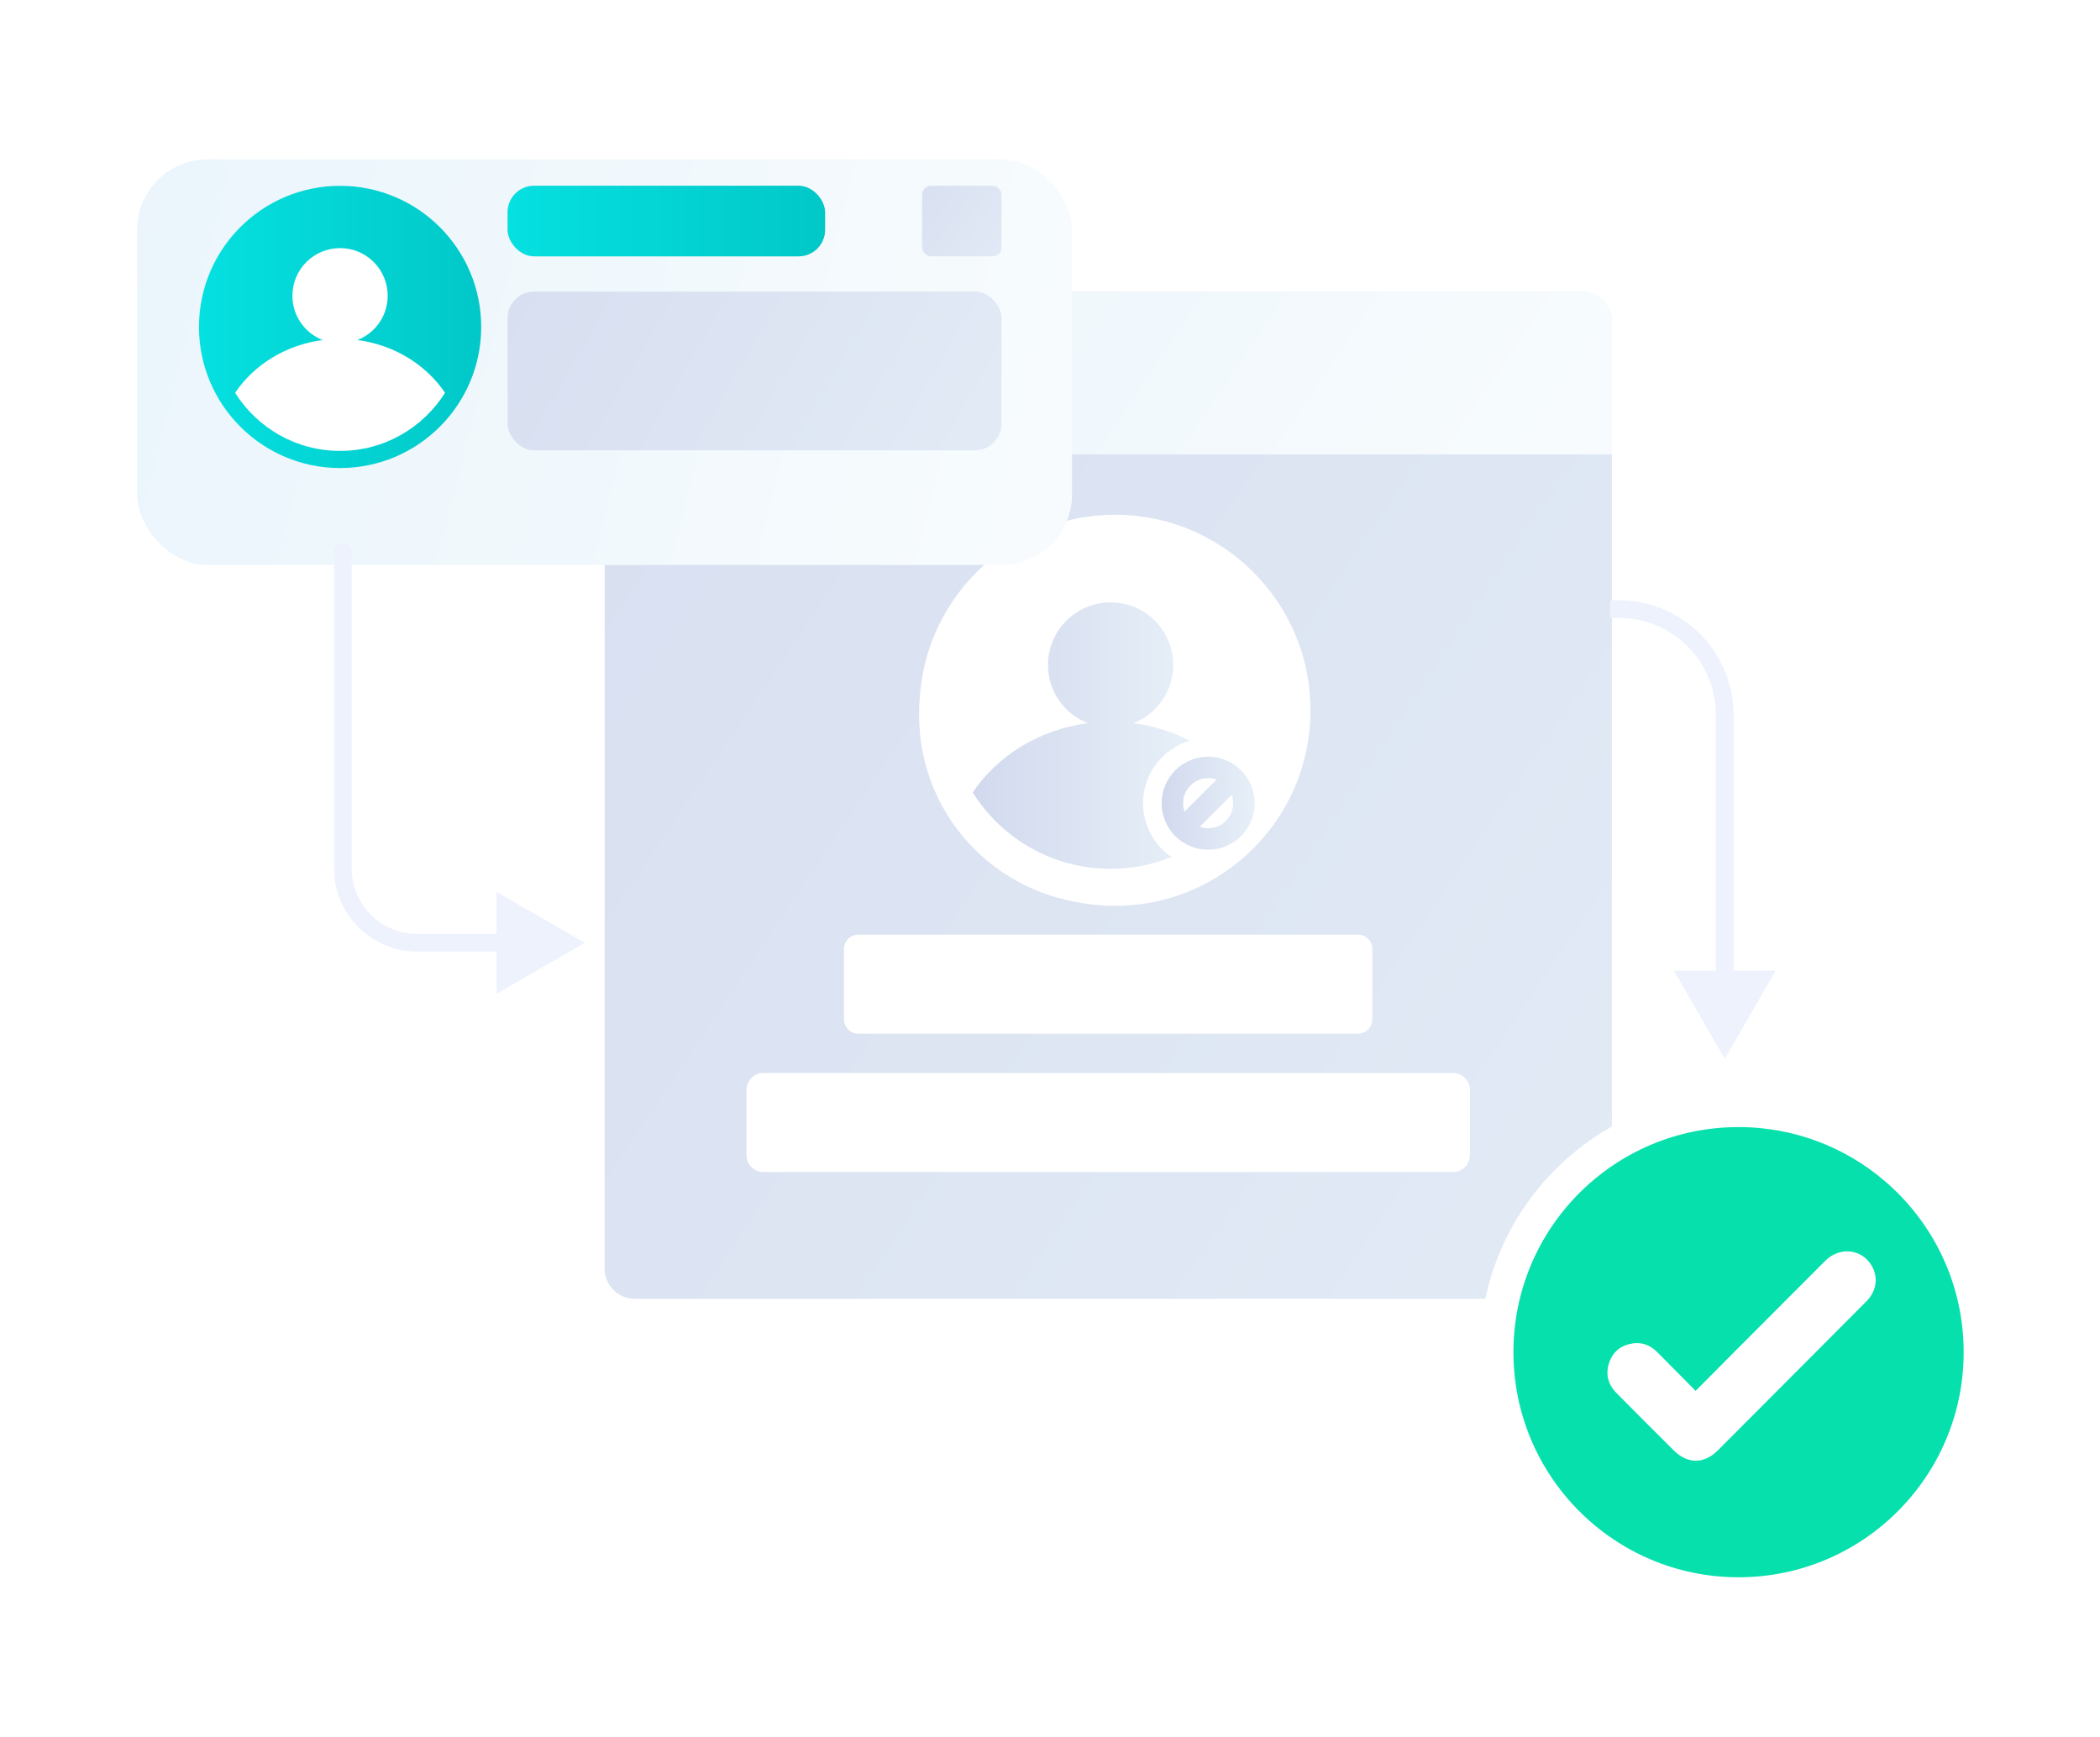 <svg width="133" height="110" viewBox="0 0 133 110" fill="none" xmlns="http://www.w3.org/2000/svg">
<g clip-path="url(#clip0_12473_147743)">
<path d="M100.176 18.469H40.203C39.148 18.469 38.293 19.324 38.293 20.379V80.352C38.293 81.407 39.148 82.262 40.203 82.262H100.176C101.231 82.262 102.087 81.407 102.087 80.352V20.379C102.087 19.324 101.231 18.469 100.176 18.469Z" fill="url(#paint0_linear_12473_147743)"/>
<path d="M40.136 18.469H100.243C101.26 18.469 102.087 19.295 102.087 20.312V28.78H38.293V20.312C38.293 19.295 39.12 18.469 40.136 18.469Z" fill="url(#paint1_linear_12473_147743)"/>
<path d="M70.181 57.288C76.792 57.288 82.151 51.929 82.151 45.318C82.151 38.707 76.792 33.348 70.181 33.348C63.57 33.348 58.211 38.707 58.211 45.318C58.211 51.929 63.57 57.288 70.181 57.288Z" fill="url(#paint2_linear_12473_147743)"/>
<path d="M70.614 57.373C77.454 57.373 82.998 51.829 82.998 44.989C82.998 38.15 77.454 32.605 70.614 32.605C63.775 32.605 58.23 38.15 58.23 44.989C58.23 51.829 63.775 57.373 70.614 57.373Z" fill="white"/>
<path fill-rule="evenodd" clip-rule="evenodd" d="M74.197 54.284C73.108 53.541 72.392 52.291 72.392 50.873C72.392 48.999 73.641 47.417 75.352 46.914C74.268 46.354 73.063 45.969 71.782 45.803C73.256 45.233 74.303 43.797 74.303 42.12C74.303 39.928 72.533 38.152 70.341 38.152C68.149 38.152 66.373 39.928 66.373 42.12C66.373 43.797 67.42 45.233 68.894 45.803C65.82 46.203 63.184 47.858 61.605 50.192C63.425 53.096 66.658 55.031 70.341 55.031C71.705 55.031 73.006 54.766 74.197 54.284Z" fill="url(#paint3_linear_12473_147743)"/>
<path fill-rule="evenodd" clip-rule="evenodd" d="M76.517 47.926C74.889 47.926 73.57 49.245 73.57 50.872C73.57 52.499 74.889 53.819 76.517 53.819C78.144 53.819 79.463 52.499 79.463 50.872C79.463 49.245 78.144 47.926 76.517 47.926ZM74.93 50.872C74.93 49.996 75.641 49.286 76.517 49.286C76.704 49.286 76.883 49.318 77.05 49.377L75.022 51.405C74.963 51.239 74.93 51.059 74.93 50.872ZM75.984 52.367L78.011 50.339C78.071 50.506 78.103 50.685 78.103 50.872C78.103 51.748 77.393 52.459 76.517 52.459C76.33 52.459 76.15 52.426 75.984 52.367Z" fill="url(#paint4_linear_12473_147743)"/>
<path d="M86.006 59.199H54.364C53.861 59.199 53.453 59.607 53.453 60.11V64.561C53.453 65.064 53.861 65.472 54.364 65.472H86.006C86.509 65.472 86.917 65.064 86.917 64.561V60.11C86.917 59.607 86.509 59.199 86.006 59.199Z" fill="white"/>
<path d="M92.028 67.961H48.348C47.759 67.961 47.281 68.439 47.281 69.028V73.167C47.281 73.756 47.759 74.234 48.348 74.234H92.028C92.617 74.234 93.095 73.756 93.095 73.167V69.028C93.095 68.439 92.617 67.961 92.028 67.961Z" fill="white"/>
</g>
<path d="M94.787 85.644C94.787 77.182 101.646 70.322 110.109 70.322C113.899 70.322 117.368 71.698 120.043 73.98C123.34 76.79 125.43 80.973 125.43 85.644C125.43 94.105 118.57 100.965 110.109 100.965C108.001 100.965 105.992 100.539 104.164 99.769C98.654 97.447 94.787 91.997 94.787 85.644Z" fill="#05E0AC" stroke="white" stroke-width="2.129"/>
<path d="M107.39 88.094C108.241 87.237 109.054 86.414 109.869 85.597C111.781 83.682 113.69 81.769 115.598 79.858C116.487 78.97 117.838 79.084 118.491 80.088C118.978 80.835 118.876 81.749 118.206 82.423C116.359 84.284 114.509 86.142 112.656 87.995C111.369 89.287 110.08 90.578 108.792 91.868C107.929 92.731 106.882 92.737 106.014 91.874C104.794 90.664 103.58 89.449 102.373 88.227C101.837 87.688 101.673 87.039 101.911 86.318C102.15 85.597 102.67 85.202 103.4 85.09C104.004 84.997 104.526 85.207 104.956 85.637C105.753 86.438 106.547 87.242 107.39 88.094Z" fill="white"/>
<g filter="url(#filter0_d_12473_147743)">
<rect x="7.57" y="7.859" width="59.208" height="25.694" rx="4.469" fill="url(#paint5_linear_12473_147743)"/>
</g>
<path d="M21.539 29.644C26.474 29.644 30.476 25.642 30.476 20.707C30.476 15.771 26.474 11.77 21.539 11.77C16.603 11.77 12.602 15.771 12.602 20.707C12.602 25.642 16.603 29.644 21.539 29.644Z" fill="url(#paint6_linear_12473_147743)"/>
<path d="M28.186 24.877C26.797 27.087 24.341 28.559 21.538 28.559C18.736 28.559 16.275 27.087 14.891 24.877C16.092 23.101 18.098 21.841 20.437 21.537C19.315 21.103 18.519 20.01 18.519 18.734C18.519 17.066 19.87 15.715 21.538 15.715C23.206 15.715 24.553 17.066 24.553 18.734C24.553 20.01 23.757 21.103 22.635 21.537C24.974 21.841 26.98 23.101 28.186 24.877Z" fill="white"/>
<rect x="32.148" y="11.766" width="20.108" height="4.469" rx="1.676" fill="#D9D9D9"/>
<rect x="32.148" y="11.766" width="20.108" height="4.469" rx="1.676" fill="url(#paint7_linear_12473_147743)"/>
<rect x="58.402" y="11.766" width="5.027" height="4.469" rx="0.559" fill="url(#paint8_linear_12473_147743)"/>
<rect x="32.148" y="18.469" width="31.28" height="10.054" rx="1.676" fill="url(#paint9_linear_12473_147743)"/>
<path d="M22.273 34.965C22.273 34.656 22.023 34.406 21.715 34.406C21.406 34.406 21.156 34.656 21.156 34.965H22.273ZM37.036 59.715L31.451 56.49V62.94L37.036 59.715ZM21.156 34.965V55.001H22.273V34.965H21.156ZM26.429 60.273H32.009V59.156H26.429V60.273ZM21.156 55.001C21.156 57.913 23.517 60.273 26.429 60.273V59.156C24.134 59.156 22.273 57.296 22.273 55.001H21.156Z" fill="#EEF2FC"/>
<path d="M102.531 39.137L101.973 39.137L101.973 38.02L102.531 38.02L102.531 39.137ZM109.234 67.065L106.009 61.479L112.459 61.479L109.234 67.065ZM109.793 45.281L109.793 62.038L108.675 62.038L108.675 45.281L109.793 45.281ZM102.531 38.02C106.542 38.02 109.793 41.271 109.793 45.281L108.675 45.281C108.675 41.888 105.925 39.137 102.531 39.137L102.531 38.02Z" fill="#EEF2FC"/>
<defs>
<filter id="filter0_d_12473_147743" x="5.895" y="7.301" width="64.793" height="31.281" filterUnits="userSpaceOnUse" color-interpolation-filters="sRGB">
<feFlood flood-opacity="0" result="BackgroundImageFix"/>
<feColorMatrix in="SourceAlpha" type="matrix" values="0 0 0 0 0 0 0 0 0 0 0 0 0 0 0 0 0 0 127 0" result="hardAlpha"/>
<feOffset dx="1.117" dy="2.234"/>
<feGaussianBlur stdDeviation="1.396"/>
<feComposite in2="hardAlpha" operator="out"/>
<feColorMatrix type="matrix" values="0 0 0 0 0 0 0 0 0 0.175 0 0 0 0 0.438 0 0 0 0.07 0"/>
<feBlend mode="normal" in2="BackgroundImageFix" result="effect1_dropShadow_12473_147743"/>
<feBlend mode="normal" in="SourceGraphic" in2="effect1_dropShadow_12473_147743" result="shape"/>
</filter>
<linearGradient id="paint0_linear_12473_147743" x1="-11.911" y1="-4.823" x2="146.001" y2="101.326" gradientUnits="userSpaceOnUse">
<stop stop-color="#D2D9EE"/>
<stop offset="1" stop-color="#E7F0F8"/>
</linearGradient>
<linearGradient id="paint1_linear_12473_147743" x1="15.604" y1="-12.638" x2="120.782" y2="58.065" gradientUnits="userSpaceOnUse">
<stop stop-color="#E2F1FA"/>
<stop offset="1" stop-color="white"/>
</linearGradient>
<linearGradient id="paint2_linear_12473_147743" x1="118.117" y1="22.539" x2="84.821" y2="38.358" gradientUnits="userSpaceOnUse">
<stop stop-color="#E2F1FA"/>
<stop offset="1" stop-color="white"/>
</linearGradient>
<linearGradient id="paint3_linear_12473_147743" x1="61.605" y1="46.592" x2="75.352" y2="46.592" gradientUnits="userSpaceOnUse">
<stop stop-color="#D2D9EE"/>
<stop offset="1" stop-color="#E7F0F8"/>
</linearGradient>
<linearGradient id="paint4_linear_12473_147743" x1="73.57" y1="50.872" x2="79.463" y2="50.872" gradientUnits="userSpaceOnUse">
<stop stop-color="#D2D9EE"/>
<stop offset="1" stop-color="#E7F0F8"/>
</linearGradient>
<linearGradient id="paint5_linear_12473_147743" x1="-13.488" y1="-69.654" x2="119.881" y2="-36.262" gradientUnits="userSpaceOnUse">
<stop stop-color="#E2F1FA"/>
<stop offset="1" stop-color="white"/>
</linearGradient>
<linearGradient id="paint6_linear_12473_147743" x1="12.601" y1="20.707" x2="30.475" y2="20.707" gradientUnits="userSpaceOnUse">
<stop stop-color="#05E0E0"/>
<stop offset="1" stop-color="#02C8C8"/>
</linearGradient>
<linearGradient id="paint7_linear_12473_147743" x1="32.148" y1="14" x2="52.256" y2="14" gradientUnits="userSpaceOnUse">
<stop stop-color="#05E0E0"/>
<stop offset="1" stop-color="#02C8C8"/>
</linearGradient>
<linearGradient id="paint8_linear_12473_147743" x1="52.258" y1="9.531" x2="67.339" y2="19.865" gradientUnits="userSpaceOnUse">
<stop stop-color="#D2D9EE"/>
<stop offset="1" stop-color="#E7F0F8"/>
</linearGradient>
<linearGradient id="paint9_linear_12473_147743" x1="18.743" y1="10.09" x2="72.365" y2="41.091" gradientUnits="userSpaceOnUse">
<stop stop-color="#D2D9EE"/>
<stop offset="1" stop-color="#E7F0F8"/>
</linearGradient>
<clipPath id="clip0_12473_147743">
<rect width="63.794" height="63.794" fill="white" transform="translate(38.293 18.469)"/>
</clipPath>
</defs>
</svg>
